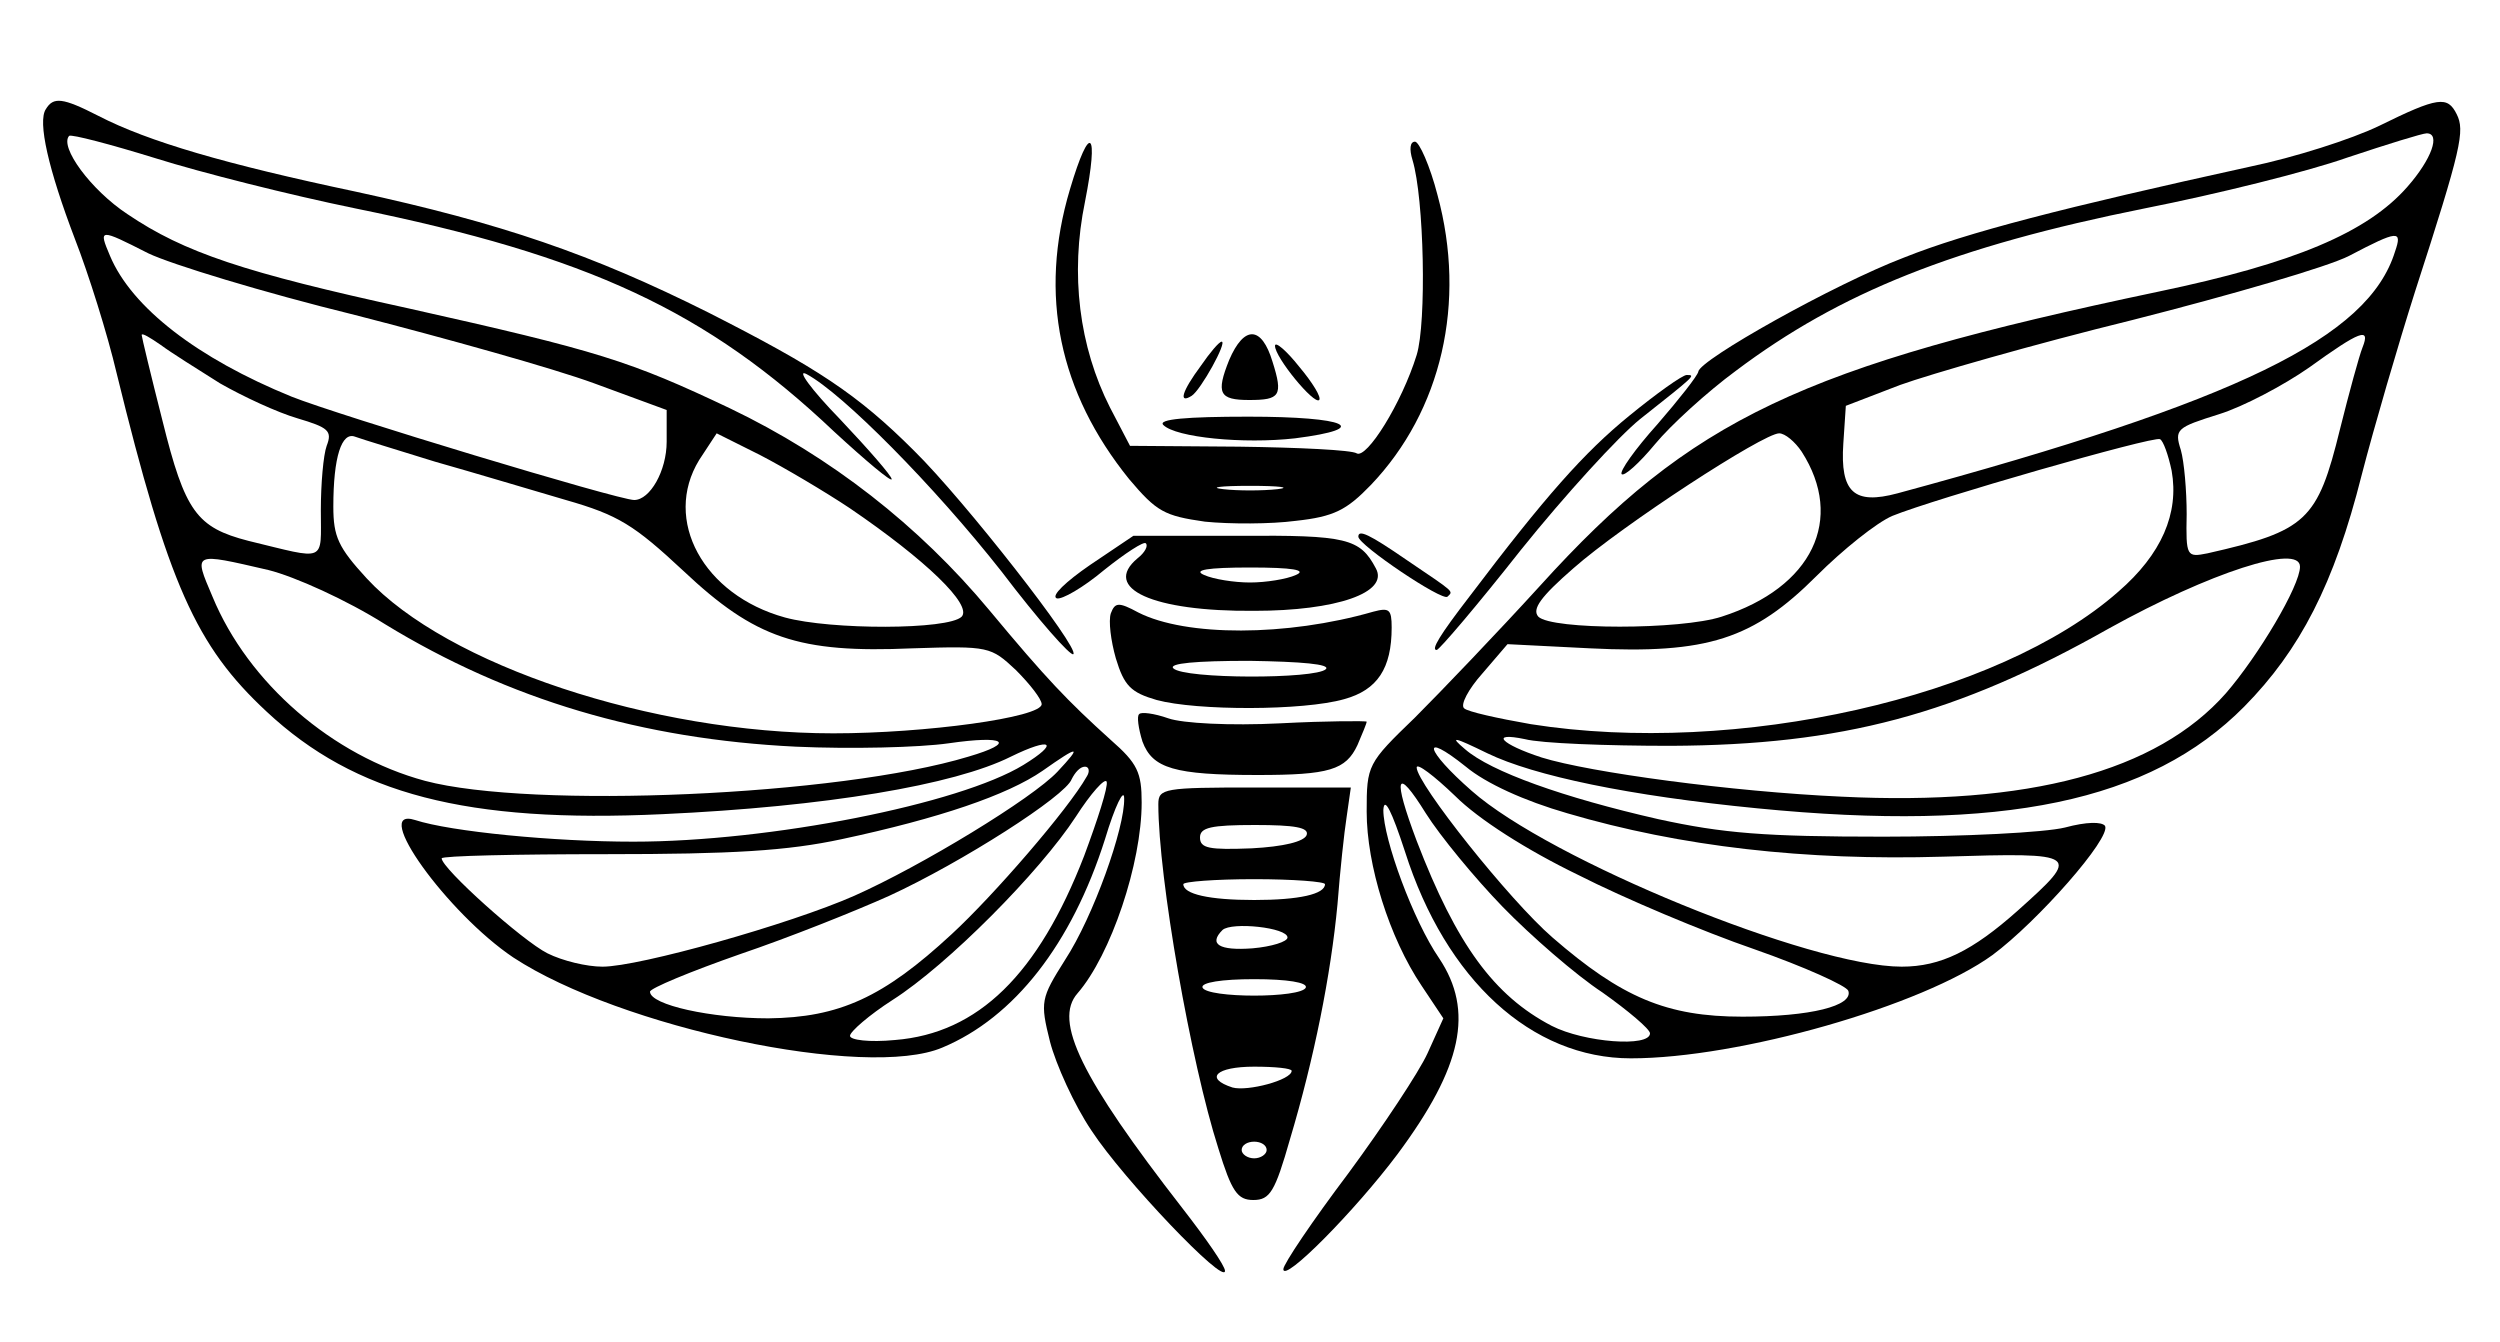 <?xml version="1.0" standalone="no"?>
<!DOCTYPE svg PUBLIC "-//W3C//DTD SVG 20010904//EN"
 "http://www.w3.org/TR/2001/REC-SVG-20010904/DTD/svg10.dtd">
<svg version="1.0" xmlns="http://www.w3.org/2000/svg"
 width="300pt" height="161pt" viewBox="0 0 300 161"
 preserveAspectRatio="xMidYMid meet">
<g transform="translate(0,161) scale(0.1,-0.1)"
fill="#000000" stroke="none">
<path d="M55 1479 c-10 -15 3 -72 35 -156 16 -41 39 -114 50 -161 62 -253 95
-327 180 -406 106 -99 240 -134 475 -123 196 9 350 35 418 69 49 24 59 17 15
-10 -77 -47 -304 -92 -468 -92 -96 0 -219 12 -262 26 -54 17 39 -112 118 -165
128 -84 424 -147 515 -108 86 36 155 124 195 250 12 40 23 62 23 49 1 -35 -37
-142 -71 -194 -29 -46 -30 -50 -18 -98 7 -27 29 -76 50 -107 38 -58 160 -186
160 -168 0 6 -23 39 -51 75 -122 157 -155 225 -126 258 40 46 77 156 77 229 0
36 -5 47 -37 75 -52 47 -77 73 -146 156 -84 101 -190 184 -311 242 -120 57
-158 69 -386 120 -197 43 -269 67 -337 113 -44 29 -82 81 -70 94 3 2 49 -10
104 -27 54 -17 161 -44 239 -60 280 -57 422 -123 575 -268 38 -35 69 -61 69
-57 0 4 -28 36 -62 72 -35 36 -53 61 -40 54 43 -23 153 -134 234 -237 44 -58
83 -102 86 -99 8 7 -131 185 -191 244 -68 68 -117 100 -247 166 -140 70 -248
107 -423 145 -156 33 -249 60 -309 91 -43 22 -54 23 -63 8z m123 -173 c27 -13
138 -47 248 -74 109 -28 238 -64 287 -82 l87 -32 0 -38 c0 -35 -20 -70 -39
-70 -19 0 -356 102 -411 124 -113 46 -192 107 -218 169 -14 33 -13 33 46 3z
m86 -156 c28 -16 69 -35 93 -42 37 -11 42 -15 35 -33 -4 -11 -7 -46 -7 -77 0
-64 8 -60 -87 -37 -62 16 -76 35 -103 144 -14 55 -25 101 -25 103 0 3 10 -3
23 -12 12 -9 44 -29 71 -46z m258 -94 c46 -13 116 -34 157 -46 63 -18 82 -30
141 -85 86 -81 138 -99 275 -93 92 3 94 2 124 -26 17 -17 31 -35 31 -41 0 -16
-140 -35 -250 -35 -217 0 -464 82 -560 186 -34 37 -40 50 -40 86 0 60 10 90
26 84 8 -3 51 -16 96 -30z m498 -56 c91 -62 147 -116 134 -130 -16 -16 -157
-16 -212 -1 -98 27 -147 117 -103 189 l21 32 52 -26 c29 -15 78 -44 108 -64z
m-698 -74 c32 -8 94 -36 140 -65 149 -91 309 -138 493 -147 66 -3 148 -1 183
4 69 10 82 1 24 -16 -155 -47 -524 -63 -652 -29 -111 30 -212 117 -255 221
-23 54 -24 53 67 32z m947 -242 c-30 -32 -163 -113 -244 -149 -77 -34 -258
-85 -302 -85 -19 0 -48 7 -66 16 -30 15 -127 102 -127 114 0 3 89 5 198 5 151
0 217 4 282 18 117 25 199 53 241 82 44 31 48 31 18 -1z m35 -6 c-22 -39 -112
-143 -162 -189 -82 -76 -135 -100 -220 -101 -68 0 -142 16 -142 32 0 4 48 24
108 45 59 20 139 52 179 70 87 40 212 120 219 140 4 8 10 15 16 15 5 0 6 -6 2
-12z m-3 -95 c-55 -142 -127 -213 -227 -221 -31 -3 -54 0 -54 5 0 5 23 25 51
43 66 42 177 154 220 220 18 28 35 47 37 42 2 -6 -11 -46 -27 -89z"/>
<path d="M2855 1459 c-33 -16 -102 -38 -155 -49 -223 -49 -340 -79 -415 -109
-84 -32 -246 -123 -247 -137 -1 -5 -23 -33 -49 -63 -27 -30 -46 -57 -43 -60 3
-3 21 13 40 36 19 23 63 63 97 88 125 94 262 149 491 195 86 17 195 44 243 61
48 16 90 29 95 29 17 0 6 -31 -23 -64 -48 -55 -136 -92 -299 -126 -428 -90
-560 -152 -742 -353 -51 -56 -119 -127 -150 -158 -57 -55 -58 -57 -58 -113 0
-64 27 -151 66 -209 l26 -39 -19 -42 c-10 -22 -53 -87 -95 -144 -43 -57 -78
-109 -78 -115 0 -17 86 70 137 138 78 105 92 172 50 235 -31 45 -67 143 -67
178 1 17 10 -1 26 -50 49 -154 152 -248 271 -248 130 0 350 63 434 124 54 40
143 141 135 155 -4 5 -22 5 -48 -2 -24 -6 -122 -11 -218 -11 -143 0 -192 4
-270 21 -114 26 -201 57 -232 84 -19 16 -14 15 27 -5 56 -27 170 -51 324 -66
294 -29 471 8 584 122 67 68 108 147 141 278 15 58 44 157 64 220 56 173 60
193 50 213 -11 22 -22 21 -93 -14z m19 -151 c-32 -103 -187 -179 -597 -290
-52 -14 -69 1 -65 60 l3 45 65 25 c36 13 161 49 279 78 118 30 235 64 260 77
59 31 64 31 55 5z m-39 -115 c-4 -10 -16 -54 -27 -98 -27 -110 -40 -122 -159
-149 -25 -5 -26 -4 -25 47 0 28 -3 63 -7 77 -8 25 -5 27 46 43 29 9 78 35 108
56 61 44 74 49 64 24z m-673 -125 c52 -81 13 -163 -96 -198 -49 -16 -204 -16
-220 0 -8 9 3 24 42 58 59 52 228 162 247 162 7 0 19 -10 27 -22z m444 -23 c9
-51 -12 -100 -64 -145 -144 -127 -458 -198 -705 -159 -40 7 -76 15 -80 19 -5
4 5 23 22 42 l30 35 99 -5 c141 -7 196 11 272 87 31 31 72 64 91 72 49 20 313
96 321 92 4 -2 10 -19 14 -38z m154 -115 c0 -23 -50 -107 -89 -152 -83 -94
-237 -135 -461 -124 -132 6 -302 29 -360 47 -49 16 -63 31 -20 22 19 -5 98 -8
175 -8 205 1 342 37 526 141 121 67 229 102 229 74z m-879 -296 c136 -40 285
-57 451 -52 165 5 166 4 89 -65 -54 -48 -92 -67 -139 -67 -109 0 -422 128
-516 211 -56 49 -62 73 -7 29 24 -20 70 -41 122 -56z m13 -74 c55 -28 150 -68
211 -89 60 -21 111 -44 113 -50 6 -18 -45 -31 -127 -31 -91 0 -145 23 -228 95
-52 45 -163 185 -163 204 0 6 21 -10 46 -34 28 -28 86 -65 148 -95z m-91 -38
c34 -35 88 -82 120 -103 31 -22 57 -44 57 -49 0 -17 -79 -11 -118 9 -69 36
-114 97 -162 222 -29 77 -25 91 11 33 17 -27 59 -78 92 -112z"/>
<path d="M1284 1383 c-38 -127 -13 -244 71 -348 33 -39 42 -44 91 -51 30 -3
79 -3 109 1 46 5 61 13 90 43 85 89 115 219 80 348 -9 35 -22 64 -27 64 -6 0
-7 -9 -3 -22 14 -46 17 -195 5 -234 -18 -58 -60 -125 -72 -118 -6 4 -69 7
-141 8 l-131 1 -24 46 c-37 73 -48 160 -30 247 17 86 6 96 -18 15z m249 -360
c-18 -2 -48 -2 -65 0 -18 2 -4 4 32 4 36 0 50 -2 33 -4z"/>
<path d="M1475 1178 c-16 -40 -12 -48 24 -48 37 0 41 5 28 46 -13 43 -34 44
-52 2z"/>
<path d="M1441 1171 c-23 -31 -27 -46 -11 -36 11 7 43 65 36 65 -3 0 -14 -13
-25 -29z"/>
<path d="M1530 1195 c0 -14 47 -71 53 -65 3 3 -8 21 -24 40 -15 19 -29 31 -29
25z"/>
<path d="M1955 1111 c-54 -44 -101 -97 -191 -216 -37 -48 -47 -65 -40 -65 3 0
49 54 101 120 53 66 117 136 143 157 67 53 67 53 56 53 -5 0 -36 -22 -69 -49z"/>
<path d="M1396 1100 c15 -15 96 -23 158 -16 94 12 63 26 -56 26 -74 0 -109 -3
-102 -10z"/>
<path d="M1308 932 c-29 -20 -47 -37 -40 -40 6 -2 32 13 57 34 25 20 48 35 50
32 3 -3 -1 -11 -10 -18 -43 -36 18 -64 140 -63 99 0 162 22 146 51 -19 36 -35
40 -164 39 l-127 0 -52 -35z m247 -12 c-11 -5 -36 -9 -55 -9 -19 0 -44 4 -55
9 -14 6 4 9 55 9 51 0 69 -3 55 -9z"/>
<path d="M1630 966 c0 -10 101 -78 107 -72 7 7 10 4 -49 44 -45 31 -58 37 -58
28z"/>
<path d="M1333 874 c-3 -9 0 -33 6 -54 10 -33 18 -41 49 -50 48 -13 176 -13
225 1 40 11 57 37 57 86 0 22 -3 24 -22 19 -104 -30 -225 -30 -282 -1 -24 13
-28 12 -33 -1z m258 -67 c-12 -12 -170 -12 -183 1 -6 6 27 9 91 9 63 -1 98 -4
92 -10z"/>
<path d="M1367 753 c-3 -2 -1 -17 4 -33 12 -32 38 -40 138 -40 86 0 106 6 120
36 6 14 11 26 11 28 0 1 -47 1 -104 -2 -60 -3 -117 0 -134 6 -17 6 -33 8 -35
5z"/>
<path d="M1390 645 c0 -88 39 -310 72 -413 16 -52 23 -62 42 -62 20 0 26 10
44 73 29 97 49 197 57 282 3 39 8 86 11 105 l5 35 -116 0 c-108 0 -115 -1
-115 -20z m178 -37 c-3 -8 -28 -14 -66 -16 -51 -2 -62 0 -62 13 0 12 13 15 66
15 48 0 65 -3 62 -12z m22 -59 c0 -12 -31 -19 -85 -19 -54 0 -85 7 -85 19 0 3
38 6 85 6 47 0 85 -3 85 -6z m-45 -64 c0 -5 -19 -11 -42 -13 -40 -3 -53 5 -36
22 11 10 78 3 78 -9z m22 -60 c-5 -13 -119 -13 -124 0 -2 6 23 10 62 10 40 0
64 -4 62 -10z m-17 -100 c0 -11 -53 -25 -71 -20 -34 11 -20 25 26 25 25 0 45
-2 45 -5z m-30 -95 c0 -5 -7 -10 -15 -10 -8 0 -15 5 -15 10 0 6 7 10 15 10 8
0 15 -4 15 -10z"/>
</g>
</svg>
